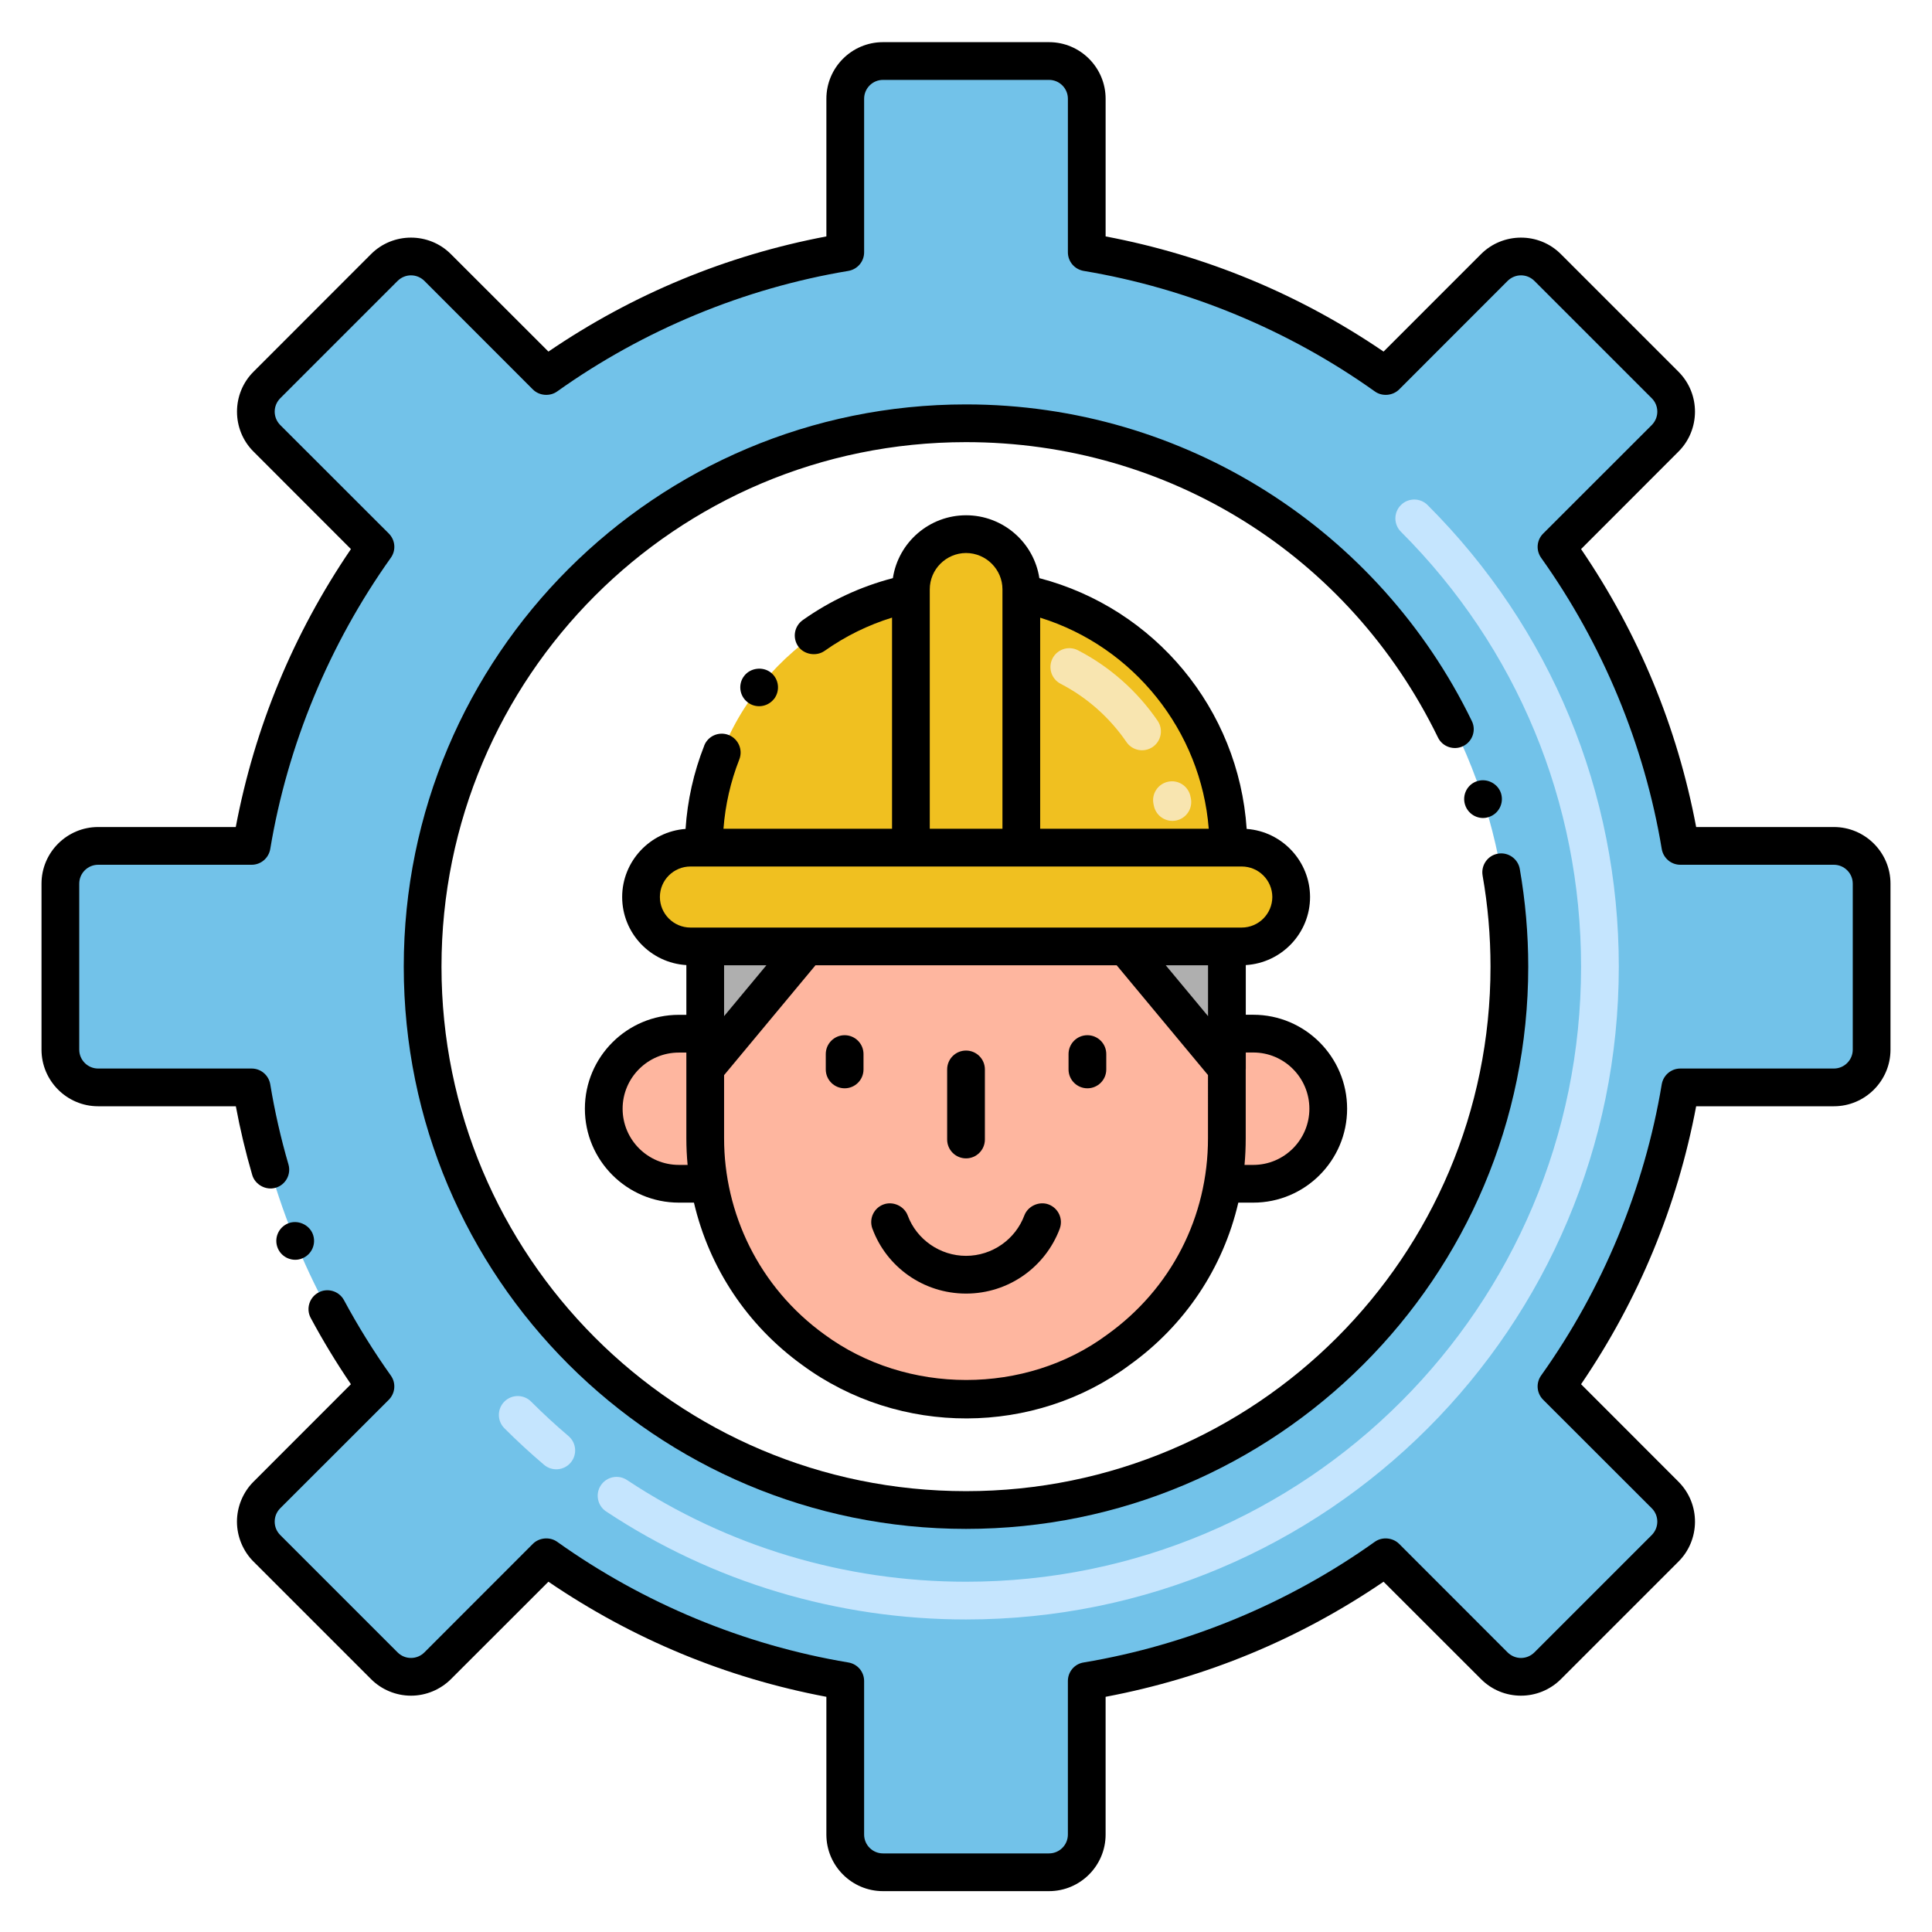 <?xml version="1.0" encoding="utf-8"?>
<!-- Generator: Adobe Illustrator 24.0.0, SVG Export Plug-In . SVG Version: 6.00 Build 0)  -->
<svg version="1.1" xmlns="http://www.w3.org/2000/svg" xmlns:xlink="http://www.w3.org/1999/xlink" x="0px" y="0px"
	 viewBox="0 0 256 256" enable-background="new 0 0 256 256" xml:space="preserve">
<g id="Layer_2" display="none">
	<rect x="-1100" y="-1464" display="inline" fill="#FFFFFF" width="1786" height="5896"/>
</g>
<g id="Layer_1">
	<g>
		<path fill="#FEB69F" d="M93.446,125.406v16.142v9.29c0,2.073,0.173,4.088,0.537,6.017c1.612,9.175,6.737,16.891,13.781,21.987
			c12.256,9.031,29.098,8.436,40.461-0.01c7.102-5.096,12.236-12.86,13.82-21.977c0.365-1.948,0.518-3.973,0.518-6.017v-9.28h0.01
			v-16.152H93.446z"/>
		<polygon fill="#AFAFAF" points="149.138,125.406 162.564,141.548 162.574,141.548 162.574,125.406 		"/>
		<polygon fill="#AFAFAF" points="106.882,125.406 93.455,141.548 93.446,141.548 93.446,125.406 		"/>
		<g>
			<path fill="#FEB69F" d="M93.98,156.86h-4.03c-5.5,0-9.95-4.46-9.95-9.95c0-5.48,4.43-9.94,9.95-9.94h3.5
				C93.45,151.972,93.309,153.26,93.98,156.86z"/>
			<path fill="#FEB69F" d="M176,146.91c0,5.48-4.42,9.95-9.93,9.95h-4.02c0.634-3.435,0.52-4.718,0.52-19.9h3.5
				C171.57,136.96,176,141.41,176,146.91z"/>
		</g>
		<path fill="#F0C020" d="M164.533,112.313h-1.764c0-16.619-11.768-30.481-27.441-33.697v-0.527c0-4.037-3.273-7.31-7.319-7.31
			c-4.037,0-7.31,3.273-7.31,7.31v0.527c-15.664,3.22-27.441,17.077-27.441,33.697h-1.764c-3.563,0-6.555,2.875-6.555,6.546
			c0,3.616,2.931,6.546,6.555,6.546h73.038c3.638,0,6.555-2.954,6.555-6.546C171.088,115.244,168.149,112.313,164.533,112.313z"/>
		<path fill="#F8E5B0" d="M152.902,106.803l-0.053-0.242c-0.295-1.349,0.561-2.681,1.909-2.975c1.354-0.3,2.682,0.561,2.976,1.91
			l0.053,0.242c0.295,1.349-0.561,2.681-1.909,2.975C154.538,109.007,153.198,108.158,152.902,106.803z M149.263,98.327
			c-2.229-3.255-5.244-5.924-8.72-7.719c-1.228-0.633-1.708-2.141-1.075-3.368c0.635-1.227,2.146-1.707,3.368-1.074
			c4.209,2.172,7.857,5.401,10.552,9.337c0.78,1.139,0.489,2.695-0.65,3.475C151.601,99.756,150.045,99.469,149.263,98.327z"/>
		<path fill="#72C2E9" d="M248,139.086v-22c0-2.761-2.239-5-5-5h-20.34c-2.43-14.59-8.17-28.06-16.41-39.62l14.384-14.385
			c1.953-1.953,1.953-5.118,0-7.071l-15.559-15.559c-1.953-1.953-5.118-1.953-7.071,0L183.62,49.836
			c-11.56-8.24-25.03-13.98-39.62-16.41v-20.34c0-2.761-2.239-5-5-5h-22c-2.761,0-5,2.239-5,5v20.34
			c-14.59,2.43-28.06,8.17-39.62,16.41L57.996,35.452c-1.953-1.953-5.118-1.953-7.071,0L35.366,51.011
			c-1.953,1.953-1.953,5.118,0,7.071L49.75,72.466c-8.24,11.56-13.98,25.03-16.41,39.62H13c-2.761,0-5,2.239-5,5v22
			c0,2.761,2.239,5,5,5h20.34c2.43,14.59,8.17,28.06,16.41,39.62l-14.384,14.385c-1.953,1.953-1.953,5.118,0,7.071l15.559,15.559
			c1.953,1.953,5.118,1.953,7.071,0l14.385-14.384c11.56,8.24,25.03,13.98,39.62,16.41v20.34c0,2.761,2.239,5,5,5h22
			c2.761,0,5-2.239,5-5v-20.34c14.59-2.43,28.06-8.17,39.62-16.41l14.385,14.384c1.953,1.953,5.118,1.953,7.071,0l15.559-15.559
			c1.953-1.953,1.953-5.118,0-7.071l-14.384-14.385c8.24-11.56,13.98-25.03,16.41-39.62H243
			C245.761,144.086,248,141.848,248,139.086z M128,200.086c-39.769,0-72-32.239-72-72c0-39.727,32.196-72,72-72
			c39.777,0,72,32.248,72,72C200,167.808,167.809,200.086,128,200.086z"/>
		<path fill="#C5E5FE" d="M128.001,214.587c-17.051,0-33.539-4.948-47.682-14.309c-1.151-0.762-1.467-2.313-0.705-3.464
			c0.763-1.152,2.314-1.466,3.465-0.705c13.321,8.817,28.855,13.478,44.922,13.478c45.041,0,81.499-36.451,81.499-81.5
			c0-21.77-8.478-42.236-23.871-57.63c-0.977-0.976-0.977-2.559,0-3.535c0.977-0.977,2.559-0.977,3.535,0
			c16.338,16.337,25.336,38.06,25.336,61.165C214.5,175.889,175.815,214.587,128.001,214.587z M72.093,194.097
			c-1.809-1.535-3.578-3.165-5.258-4.846c-0.976-0.977-0.976-2.56,0.001-3.535s2.56-0.977,3.536,0.001
			c1.583,1.584,3.251,3.121,4.955,4.568c1.053,0.894,1.183,2.471,0.289,3.524C74.723,194.861,73.144,194.989,72.093,194.097z"/>
		<g>
			<path d="M111.919,137.17c-1.381,0-2.5,1.119-2.5,2.5v2.035c0,1.381,1.119,2.5,2.5,2.5s2.5-1.119,2.5-2.5v-2.035
				C114.419,138.289,113.3,137.17,111.919,137.17z"/>
			<path d="M144.087,137.17c-1.381,0-2.5,1.119-2.5,2.5v2.035c0,1.381,1.119,2.5,2.5,2.5s2.5-1.119,2.5-2.5v-2.035
				C146.587,138.289,145.468,137.17,144.087,137.17z"/>
			<path d="M138.95,159.596c-1.261-0.47-2.75,0.21-3.221,1.46c-1.184,3.159-4.248,5.35-7.729,5.35c-3.42,0-6.53-2.15-7.72-5.34
				c-0.461-1.25-1.95-1.94-3.211-1.47c-1.219,0.445-1.962,1.818-1.479,3.2c0,0,0,0.01,0.01,0.01c1.852,5.034,6.713,8.6,12.41,8.6
				c5.621,0,10.496-3.502,12.41-8.59C140.909,161.473,140.21,160.076,138.95,159.596z"/>
			<path d="M128.003,153.49c1.381,0,2.5-1.119,2.5-2.5v-9.286c0-1.381-1.119-2.5-2.5-2.5s-2.5,1.119-2.5,2.5v9.286
				C125.503,152.371,126.622,153.49,128.003,153.49z"/>
			<path d="M99.05,93.046c1.022,0.813,2.598,0.705,3.5-0.42h0.01c0.836-1.081,0.669-2.652-0.42-3.51
				c-1.06-0.83-2.689-0.63-3.51,0.42C97.8,90.563,97.92,92.151,99.05,93.046z"/>
			<path d="M89.952,134.47c-6.866,0-12.452,5.582-12.452,12.442s5.586,12.443,12.452,12.443h1.999
				c2.03,8.663,7.064,16.244,14.33,21.5c12.95,9.543,30.813,9.368,43.401,0.009c7.333-5.261,12.389-12.851,14.401-21.509h1.984
				c6.855,0,12.433-5.582,12.433-12.443c0-6.866-5.577-12.452-12.433-12.452h-0.994v-6.582c4.737-0.283,8.517-4.216,8.517-9.022
				c-0.01-4.73-3.69-8.68-8.4-9.02c-1.055-15.88-12.172-29.232-27.47-33.23c-0.723-4.735-4.825-8.33-9.71-8.33
				c-4.836,0-8.967,3.543-9.7,8.33c-4.29,1.12-8.31,2.99-11.939,5.56c-1.089,0.771-1.425,2.297-0.601,3.49
				c0.771,1.08,2.391,1.36,3.49,0.59c2.758-1.948,5.757-3.425,8.94-4.408v27.975H95.863c0.243-3.16,0.94-6.238,2.097-9.177
				c0.51-1.29-0.13-2.74-1.41-3.25c-1.307-0.495-2.733,0.128-3.24,1.41c0,0.01,0,0.01,0,0.02c-1.39,3.52-2.22,7.23-2.47,11.02
				c-4.71,0.35-8.4,4.3-8.4,9.02c0,4.806,3.77,8.738,8.506,9.022v6.592H89.952z M160.064,150.838
				c0,10.403-4.876,19.921-13.33,25.989c-10.814,8.038-26.579,8.041-37.505-0.01c-8.701-6.295-13.284-16.095-13.284-25.979v-8.375
				l12.109-14.557h39.912l12.099,14.546V150.838z M95.945,134.645v-6.739h5.605L95.945,134.645z M160.073,134.644l-5.604-6.738
				h5.604V134.644z M166.067,139.461c4.099,0,7.433,3.343,7.433,7.452c0,4.104-3.334,7.443-7.433,7.443h-1.162
				c0.104-1.133,0.159-2.306,0.159-3.518v-9.069c0.006-0.069,0.009-0.14,0.009-0.211v-2.097H166.067z M137.829,81.846
				c12.383,3.844,21.31,14.987,22.337,27.967h-22.337V81.846z M123.2,78.616L123.2,78.616v-0.53c0-2.64,2.159-4.8,4.81-4.81
				c2.65,0.01,4.82,2.17,4.82,4.81v0.52c0,0.003-0.001,0.007-0.001,0.01v31.197H123.2V78.616z M87.439,118.856
				c0-2.23,1.82-4.04,4.051-4.04c0.187,0,71.777,0,73.04,0c2.239,0,4.05,1.81,4.06,4.04c-0.01,2.23-1.82,4.05-4.06,4.05
				c-8.484,0-64.353,0-73.04,0C89.26,122.906,87.439,121.086,87.439,118.856z M91.113,154.356h-1.161
				c-4.109,0-7.452-3.339-7.452-7.443c0-4.104,3.343-7.442,7.452-7.442h0.993v11.368C90.945,152.039,91.004,153.215,91.113,154.356z
				"/>
			<path d="M243,109.586h-18.25c-2.5-13.25-7.63-25.64-15.25-36.83l12.899-12.91c2.878-2.857,2.977-7.623,0-10.6l-15.56-15.56
				c-2.945-2.968-7.733-2.898-10.61,0l-12.899,12.9c-11.19-7.62-23.58-12.75-36.83-15.26v-18.24c0-4.13-3.36-7.5-7.5-7.5h-22
				c-4.141,0-7.5,3.37-7.5,7.5v18.24c-13.25,2.51-25.641,7.64-36.83,15.26l-12.91-12.9c-2.921-2.944-7.708-2.923-10.61,0
				L33.6,49.246c-2.917,2.897-2.939,7.681,0,10.6l12.9,12.91c-7.62,11.19-12.75,23.58-15.26,36.83H13c-4.13,0-7.5,3.37-7.5,7.5v22
				c0,4.13,3.37,7.5,7.5,7.5h18.25c0.569,3.06,1.3,6.12,2.17,9.1c0.37,1.28,1.8,2.08,3.1,1.7c1.32-0.38,2.09-1.77,1.7-3.1
				c-1.01-3.46-1.82-7.03-2.41-10.61c-0.21-1.21-1.24-2.09-2.47-2.09H13c-1.37,0-2.5-1.12-2.5-2.5v-22c0-1.38,1.13-2.5,2.5-2.5
				h20.34c1.229,0,2.26-0.88,2.47-2.09c2.29-13.79,7.82-27.13,15.971-38.58c0.72-1,0.6-2.35-0.261-3.22l-14.39-14.38
				c-0.97-0.991-0.983-2.535,0-3.54l15.56-15.56c0.994-0.973,2.543-0.978,3.54,0l14.38,14.39c0.841,0.84,2.25,0.96,3.221,0.26
				c11.439-8.15,24.779-13.67,38.58-15.97c1.21-0.21,2.09-1.24,2.09-2.47v-20.34c0-1.38,1.12-2.5,2.5-2.5h22
				c1.38,0,2.5,1.12,2.5,2.5v20.34c0,1.23,0.88,2.26,2.09,2.47c13.8,2.3,27.14,7.82,38.58,15.97c0.97,0.7,2.37,0.58,3.22-0.26
				l14.38-14.39c0.994-0.973,2.543-0.978,3.54,0l15.561,15.56c0.935,0.935,1.013,2.505,0,3.54l-14.391,14.38
				c-0.87,0.87-0.979,2.22-0.27,3.22c8.16,11.45,13.689,24.79,15.979,38.58c0.21,1.21,1.24,2.09,2.471,2.09H243
				c1.37,0,2.5,1.12,2.5,2.5v22c0,1.38-1.13,2.5-2.5,2.5h-20.34c-1.23,0-2.261,0.88-2.471,2.09
				c-2.29,13.79-7.819,27.13-15.979,38.58c-0.71,1-0.601,2.35,0.27,3.22l14.391,14.38c0.936,0.936,1.012,2.506,0,3.54l-15.561,15.56
				c-0.995,0.976-2.54,0.979-3.54,0l-14.38-14.39c-0.85-0.84-2.25-0.96-3.22-0.27c-11.44,8.16-24.79,13.69-38.58,15.99
				c-1.21,0.19-2.09,1.23-2.09,2.46v20.34c0,1.38-1.12,2.5-2.5,2.5h-22c-1.38,0-2.5-1.12-2.5-2.5v-20.34c0-1.23-0.88-2.26-2.09-2.46
				c-13.801-2.3-27.141-7.83-38.58-15.99c-0.971-0.69-2.38-0.57-3.221,0.27l-14.38,14.39c-0.479,0.47-1.09,0.73-1.77,0.73
				s-1.29-0.26-1.771-0.73l-15.56-15.56c-0.47-0.48-0.73-1.09-0.73-1.77c0-0.68,0.261-1.29,0.73-1.77l14.39-14.38
				c0.86-0.87,0.98-2.22,0.261-3.22c-2.271-3.19-4.351-6.55-6.2-9.98c-0.681-1.252-2.231-1.649-3.38-1.01
				c-1.165,0.611-1.705,2.12-1.021,3.38c1.61,3,3.4,5.95,5.32,8.77l-12.9,12.91c-1.399,1.39-2.2,3.33-2.2,5.3
				c0,1.97,0.801,3.91,2.2,5.3l15.561,15.56c1.39,1.4,3.319,2.2,5.29,2.2h0.02c1.97,0,3.89-0.8,5.29-2.2l12.91-12.9
				c11.189,7.62,23.58,12.75,36.83,15.25v18.25c0,4.13,3.359,7.5,7.5,7.5h22c4.14,0,7.5-3.37,7.5-7.5v-18.25
				c13.25-2.5,25.64-7.63,36.83-15.25l12.91,12.9c2.9,2.921,7.653,2.946,10.6,0l15.56-15.56c2.885-2.864,2.971-7.63,0-10.6
				l-12.899-12.91c7.62-11.19,12.75-23.58,15.25-36.83H243c4.13,0,7.5-3.37,7.5-7.5v-22C250.5,112.956,247.13,109.586,243,109.586z"
				/>
			<path d="M40.06,166.736c1.235-0.498,1.905-1.932,1.37-3.26c-0.51-1.24-2.01-1.88-3.26-1.37c-1.308,0.548-1.883,1.999-1.37,3.27
				C37.348,166.699,38.863,167.255,40.06,166.736z"/>
			<path d="M128,53.586c-41.105,0-74.5,33.288-74.5,74.5c0,41.217,33.399,74.5,74.5,74.5c41.116,0,74.5-33.324,74.5-74.5
				c0-4.34-0.38-8.7-1.12-12.94c-0.23-1.34-1.53-2.27-2.89-2.03c-1.364,0.227-2.268,1.54-2.04,2.88v0.01
				c0.699,3.96,1.05,8.02,1.05,12.08c0,38.4-31.093,69.5-69.5,69.5c-38.503,0-69.5-31.17-69.5-69.5c0-38.355,31.025-69.5,69.5-69.5
				c26.819,0,50.78,14.99,62.53,39.12c0.636,1.318,2.189,1.735,3.34,1.16c1.232-0.596,1.77-2.098,1.149-3.34
				C182.76,70.292,157.024,53.586,128,53.586z"/>
			<path d="M194.13,106.646c0.455,1.392,1.94,2.045,3.15,1.61c1.31-0.42,2.029-1.83,1.609-3.15c-0.42-1.28-1.85-2.02-3.149-1.6
				C194.454,103.907,193.702,105.3,194.13,106.646z"/>
		</g>
	</g>
</g>
</svg>
